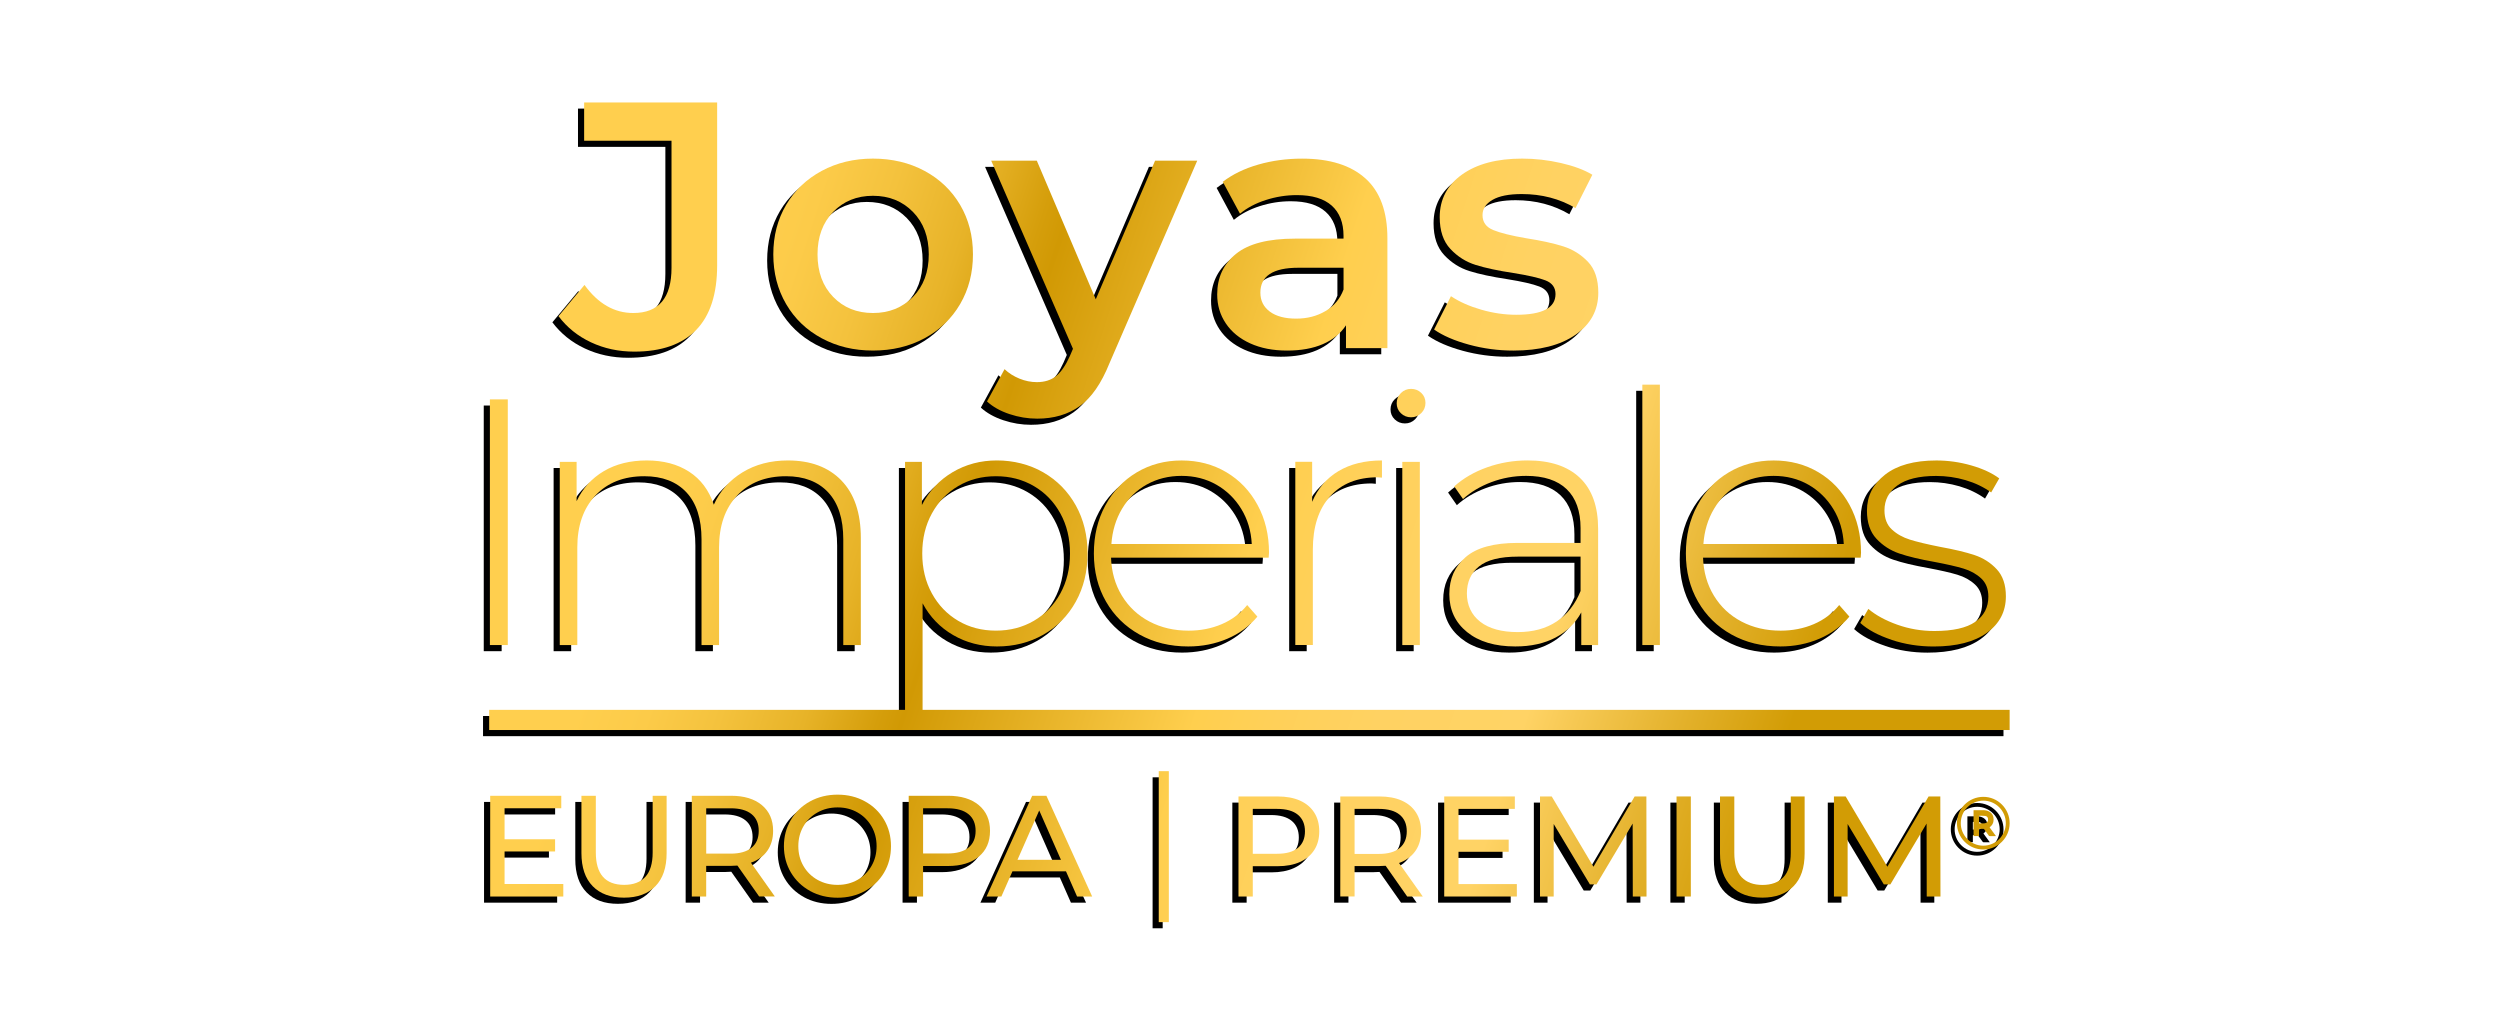 <svg xmlns="http://www.w3.org/2000/svg" xmlns:xlink="http://www.w3.org/1999/xlink" viewBox="0 0 1220 500"><defs><style>.cls-1{fill:url(#Degradado_sin_nombre_127);}.cls-2{fill:url(#Degradado_sin_nombre_127-7);}.cls-3{fill:url(#Degradado_sin_nombre_127-4);}.cls-4{fill:url(#Degradado_sin_nombre_127-5);}.cls-5{fill:url(#Degradado_sin_nombre_127-6);}.cls-6{fill:url(#Degradado_sin_nombre_127-8);}.cls-7{fill:url(#Degradado_sin_nombre_127-2);}.cls-8{fill:url(#Degradado_sin_nombre_127-3);}.cls-9{fill:url(#Degradado_sin_nombre_127-9);}.cls-10{fill:url(#Degradado_sin_nombre_127-10);}.cls-11{fill:url(#Degradado_sin_nombre_127-17);}.cls-12{fill:url(#Degradado_sin_nombre_127-18);}.cls-13{fill:url(#Degradado_sin_nombre_127-14);}.cls-14{fill:url(#Degradado_sin_nombre_127-13);}.cls-15{fill:url(#Degradado_sin_nombre_127-11);}.cls-16{fill:url(#Degradado_sin_nombre_127-15);}.cls-17{fill:url(#Degradado_sin_nombre_127-16);}.cls-18{fill:url(#Degradado_sin_nombre_127-12);}.cls-19{fill:url(#Degradado_sin_nombre_127-19);}.cls-20{fill:url(#Degradado_sin_nombre_127-26);}.cls-21{fill:url(#Degradado_sin_nombre_127-27);}.cls-22{fill:url(#Degradado_sin_nombre_127-23);}.cls-23{fill:url(#Degradado_sin_nombre_127-22);}.cls-24{fill:url(#Degradado_sin_nombre_127-20);}.cls-25{fill:url(#Degradado_sin_nombre_127-21);}.cls-26{fill:url(#Degradado_sin_nombre_127-25);}.cls-27{fill:url(#Degradado_sin_nombre_127-29);}.cls-28{fill:url(#Degradado_sin_nombre_127-28);}.cls-29{fill:url(#Degradado_sin_nombre_127-24);}.cls-30{fill:url(#Degradado_sin_nombre_127-32);}.cls-31{fill:url(#Degradado_sin_nombre_127-31);}.cls-32{fill:url(#Degradado_sin_nombre_127-30);}</style><linearGradient id="Degradado_sin_nombre_127" x1="831.75" y1="483.68" x2="293.9" y2="307.3" gradientUnits="userSpaceOnUse"><stop offset="0" stop-color="#d29c05"></stop><stop offset=".09" stop-color="#e3b12b"></stop><stop offset=".22" stop-color="#ffd365"></stop><stop offset=".34" stop-color="#ffd262"></stop><stop offset=".43" stop-color="#ffd058"></stop><stop offset=".49" stop-color="#ffcf4e"></stop><stop offset=".73" stop-color="#d19904"></stop><stop offset=".75" stop-color="#d59e0b"></stop><stop offset=".81" stop-color="#e7b328"></stop><stop offset=".88" stop-color="#f4c23d"></stop><stop offset=".94" stop-color="#fccb49"></stop><stop offset="1" stop-color="#ffcf4e"></stop></linearGradient><linearGradient id="Degradado_sin_nombre_127-2" x1="836.57" y1="468.97" x2="298.72" y2="292.59" xlink:href="#Degradado_sin_nombre_127"></linearGradient><linearGradient id="Degradado_sin_nombre_127-3" x1="842" y1="452.43" x2="304.15" y2="276.05" xlink:href="#Degradado_sin_nombre_127"></linearGradient><linearGradient id="Degradado_sin_nombre_127-4" x1="847.38" y1="436.01" x2="309.54" y2="259.63" xlink:href="#Degradado_sin_nombre_127"></linearGradient><linearGradient id="Degradado_sin_nombre_127-5" x1="851.67" y1="422.93" x2="313.82" y2="246.55" xlink:href="#Degradado_sin_nombre_127"></linearGradient><linearGradient id="Degradado_sin_nombre_127-6" x1="856.1" y1="409.42" x2="318.25" y2="233.04" xlink:href="#Degradado_sin_nombre_127"></linearGradient><linearGradient id="Degradado_sin_nombre_127-7" x1="861.31" y1="393.54" x2="323.46" y2="217.15" xlink:href="#Degradado_sin_nombre_127"></linearGradient><linearGradient id="Degradado_sin_nombre_127-8" x1="869.24" y1="369.37" x2="331.39" y2="192.98" xlink:href="#Degradado_sin_nombre_127"></linearGradient><linearGradient id="Degradado_sin_nombre_127-9" x1="869.06" y1="369.9" x2="331.22" y2="193.52" xlink:href="#Degradado_sin_nombre_127"></linearGradient><linearGradient id="Degradado_sin_nombre_127-10" x1="827.01" y1="498.13" x2="289.16" y2="321.75" xlink:href="#Degradado_sin_nombre_127"></linearGradient><linearGradient id="Degradado_sin_nombre_127-11" x1="796.85" y1="590.1" x2="259" y2="413.72" xlink:href="#Degradado_sin_nombre_127"></linearGradient><linearGradient id="Degradado_sin_nombre_127-12" x1="802.21" y1="573.74" x2="264.37" y2="397.36" xlink:href="#Degradado_sin_nombre_127"></linearGradient><linearGradient id="Degradado_sin_nombre_127-13" x1="805.9" y1="562.52" x2="268.05" y2="386.13" xlink:href="#Degradado_sin_nombre_127"></linearGradient><linearGradient id="Degradado_sin_nombre_127-14" x1="811.62" y1="545.05" x2="273.78" y2="368.67" xlink:href="#Degradado_sin_nombre_127"></linearGradient><linearGradient id="Degradado_sin_nombre_127-15" x1="816.17" y1="531.18" x2="278.33" y2="354.8" xlink:href="#Degradado_sin_nombre_127"></linearGradient><linearGradient id="Degradado_sin_nombre_127-16" x1="820.1" y1="519.19" x2="282.26" y2="342.81" xlink:href="#Degradado_sin_nombre_127"></linearGradient><linearGradient id="Degradado_sin_nombre_127-17" x1="849.38" y1="429.93" x2="311.53" y2="253.54" xlink:href="#Degradado_sin_nombre_127"></linearGradient><linearGradient id="Degradado_sin_nombre_127-18" x1="893.01" y1="296.89" x2="355.16" y2="120.51" xlink:href="#Degradado_sin_nombre_127"></linearGradient><linearGradient id="Degradado_sin_nombre_127-19" x1="898.79" y1="279.26" x2="360.94" y2="102.88" xlink:href="#Degradado_sin_nombre_127"></linearGradient><linearGradient id="Degradado_sin_nombre_127-20" x1="904.96" y1="260.45" x2="367.11" y2="84.07" xlink:href="#Degradado_sin_nombre_127"></linearGradient><linearGradient id="Degradado_sin_nombre_127-21" x1="918.88" y1="217.99" x2="381.03" y2="41.6" xlink:href="#Degradado_sin_nombre_127"></linearGradient><linearGradient id="Degradado_sin_nombre_127-22" x1="929.34" y1="186.08" x2="391.5" y2="9.7" xlink:href="#Degradado_sin_nombre_127"></linearGradient><linearGradient id="Degradado_sin_nombre_127-23" x1="842.38" y1="451.26" x2="304.53" y2="274.88" xlink:href="#Degradado_sin_nombre_127"></linearGradient><linearGradient id="Degradado_sin_nombre_127-24" x1="846.62" y1="438.33" x2="308.78" y2="261.94" xlink:href="#Degradado_sin_nombre_127"></linearGradient><linearGradient id="Degradado_sin_nombre_127-25" x1="854.85" y1="413.23" x2="317.01" y2="236.84" xlink:href="#Degradado_sin_nombre_127"></linearGradient><linearGradient id="Degradado_sin_nombre_127-26" x1="870.32" y1="366.07" x2="332.47" y2="189.69" xlink:href="#Degradado_sin_nombre_127"></linearGradient><linearGradient id="Degradado_sin_nombre_127-27" x1="877.76" y1="343.37" x2="339.92" y2="166.99" xlink:href="#Degradado_sin_nombre_127"></linearGradient><linearGradient id="Degradado_sin_nombre_127-28" x1="886.22" y1="317.58" x2="348.37" y2="141.19" xlink:href="#Degradado_sin_nombre_127"></linearGradient><linearGradient id="Degradado_sin_nombre_127-29" x1="886.33" y1="317.23" x2="348.49" y2="140.85" xlink:href="#Degradado_sin_nombre_127"></linearGradient><linearGradient id="Degradado_sin_nombre_127-30" x1="898.05" y1="281.51" x2="360.2" y2="105.13" xlink:href="#Degradado_sin_nombre_127"></linearGradient><linearGradient id="Degradado_sin_nombre_127-31" x1="898.37" y1="280.53" x2="360.52" y2="104.15" xlink:href="#Degradado_sin_nombre_127"></linearGradient><linearGradient id="Degradado_sin_nombre_127-32" x1="905.88" y1="257.63" x2="368.03" y2="81.24" xlink:href="#Degradado_sin_nombre_127"></linearGradient></defs><g id="Capa_42"><g id="joyas-imperiales"><g><g><path d="M601.38,440.5v-48.83h19.05c4.28,0,7.93,.67,10.95,2.02,3.02,1.35,5.35,3.3,6.98,5.86,1.63,2.56,2.44,5.6,2.44,9.14s-.81,6.57-2.44,9.1c-1.63,2.53-3.95,4.49-6.98,5.86-3.02,1.37-6.67,2.06-10.95,2.06h-15.21l3.14-3.28v18.07h-6.98Zm6.98-17.37l-3.14-3.49h15c4.46,0,7.85-.95,10.15-2.86,2.3-1.91,3.45-4.6,3.45-8.09s-1.15-6.18-3.45-8.09c-2.3-1.91-5.69-2.86-10.15-2.86h-15l3.14-3.49v28.88Z"></path><path d="M651.06,440.5v-48.83h19.05c4.28,0,7.93,.67,10.95,2.02,3.02,1.35,5.35,3.3,6.98,5.86,1.63,2.56,2.44,5.6,2.44,9.14s-.81,6.57-2.44,9.1c-1.63,2.53-3.95,4.48-6.98,5.82-3.02,1.35-6.68,2.02-10.95,2.02h-15.21l3.14-3.21v18.07h-6.98Zm6.98-17.37l-3.14-3.42h15c4.47,0,7.85-.96,10.15-2.89,2.3-1.93,3.45-4.64,3.45-8.13s-1.15-6.18-3.45-8.09c-2.3-1.91-5.69-2.86-10.15-2.86h-15l3.14-3.49v28.88Zm25.67,17.37l-12.42-17.72h7.47l12.56,17.72h-7.6Z"></path><path d="M708.75,434.43h28.47v6.07h-35.44v-48.83h34.46v6.07h-27.49v36.69Zm-.63-21.69h25.12v5.93h-25.12v-5.93Z"></path><path d="M748.52,440.5v-48.83h5.72l21.91,36.9h-3.07l21.63-36.9h5.72l.07,48.83h-6.7l-.07-38.29h1.6l-19.26,32.37h-3.21l-19.4-32.37h1.74v38.29h-6.7Z"></path><path d="M815.15,440.5v-48.83h6.98v48.83h-6.98Z"></path><path d="M857.01,441.05c-6.42,0-11.47-1.84-15.14-5.51-3.67-3.67-5.51-9.04-5.51-16.11v-27.76h6.98v27.48c0,5.44,1.2,9.42,3.59,11.93,2.4,2.51,5.78,3.77,10.15,3.77s7.82-1.26,10.22-3.77c2.4-2.51,3.59-6.49,3.59-11.93v-27.48h6.77v27.76c0,7.07-1.83,12.44-5.48,16.11-3.65,3.67-8.71,5.51-15.17,5.51Z"></path><path d="M891.96,440.5v-48.83h5.72l21.91,36.9h-3.07l21.63-36.9h5.72l.07,48.83h-6.7l-.07-38.29h1.6l-19.26,32.37h-3.21l-19.4-32.37h1.74v38.29h-6.7Z"></path></g><g><path d="M964.84,417.55c-3.44,0-6.67-1.35-9.1-3.78-2.43-2.43-3.76-5.67-3.75-9.11,.01-7.06,5.78-12.8,12.87-12.8,3.45,0,6.67,1.35,9.1,3.79,2.42,2.44,3.76,5.67,3.75,9.1-.02,7.06-5.78,12.8-12.85,12.8h-.01Zm0-23.83c-6.04,0-10.96,4.92-10.98,10.97-.01,2.92,1.13,5.68,3.2,7.76,2.08,2.09,4.84,3.24,7.79,3.24,6.04,0,10.97-4.93,10.99-10.99,0-6.05-4.93-10.97-10.97-10.99h-.02Z"></path><path d="M960.09,411.01v-12.62c.1,0,.19-.02,.29-.02,1.46,0,2.91,0,4.37,0,1.08,0,2.12,.18,3.07,.73,1.47,.86,2.07,2.21,2.05,3.87,0,1.1-.31,2.11-1.05,2.94-.26,.3-.58,.54-.9,.84,1.02,1.39,2.05,2.81,3.1,4.25-.13,0-.22,.02-.3,.02-.91,0-1.82,0-2.73,0-.21,0-.33-.07-.45-.23-.74-1.03-1.5-2.06-2.24-3.09-.11-.16-.23-.22-.43-.22-.62,.01-1.24,.01-1.86,0-.19,0-.25,.06-.25,.25,0,.98,0,1.96,0,2.95v.31h-2.67Zm2.67-6.2c.78,0,1.51,0,2.25,0,.2,0,.4-.02,.59-.06,1.39-.27,1.73-1.17,1.53-2.34-.13-.78-.72-1.17-1.44-1.24-.88-.09-1.78-.07-2.67-.11-.23-.01-.27,.08-.27,.29,0,.78,0,1.56,0,2.35v1.13Z"></path></g><polyline points="562.47 453 562.47 379.33 567.39 379.33 567.39 453"></polyline><path d="M271.89,434.39v6.11h-35.68v-49.16h34.69v6.11h-27.67v15.1h24.65v5.97h-24.65v15.87h28.65Z"></path><path d="M286.22,435.44c-3.65-3.75-5.48-9.13-5.48-16.15v-27.95h7.02v27.67c0,10.53,4.61,15.8,13.84,15.8,4.49,0,7.93-1.3,10.32-3.9,2.39-2.6,3.58-6.57,3.58-11.9v-27.67h6.81v27.95c0,7.07-1.83,12.47-5.48,16.19-3.65,3.72-8.76,5.58-15.31,5.58s-11.66-1.87-15.31-5.62Z"></path><path d="M367.47,440.5l-10.61-15.1c-1.31,.09-2.34,.14-3.09,.14h-12.15v14.96h-7.02v-49.16h19.17c6.37,0,11.38,1.52,15.03,4.56,3.65,3.04,5.48,7.23,5.48,12.57,0,3.79-.94,7.02-2.81,9.69-1.87,2.67-4.54,4.61-8.01,5.83l11.66,16.5h-7.66Zm-3.72-23.81c2.34-1.92,3.51-4.66,3.51-8.22s-1.17-6.29-3.51-8.18c-2.34-1.9-5.74-2.84-10.18-2.84h-11.94v22.12h11.94c4.45,0,7.84-.96,10.18-2.88Z"></path><path d="M392.34,437.8c-3.98-2.18-7.11-5.19-9.38-9.02-2.27-3.84-3.41-8.12-3.41-12.85s1.13-9.01,3.41-12.85c2.27-3.84,5.4-6.85,9.38-9.02,3.98-2.18,8.45-3.27,13.41-3.27s9.36,1.09,13.34,3.27c3.98,2.18,7.09,5.17,9.34,8.99,2.25,3.82,3.37,8.11,3.37,12.89s-1.12,9.07-3.37,12.89c-2.25,3.82-5.36,6.81-9.34,8.99-3.98,2.18-8.43,3.27-13.34,3.27s-9.44-1.09-13.41-3.27Zm23.14-5.44c2.88-1.64,5.15-3.9,6.81-6.78,1.66-2.88,2.49-6.1,2.49-9.66s-.83-6.78-2.49-9.66c-1.66-2.88-3.93-5.14-6.81-6.78-2.88-1.64-6.12-2.46-9.73-2.46s-6.87,.82-9.8,2.46c-2.93,1.64-5.22,3.9-6.88,6.78-1.66,2.88-2.49,6.1-2.49,9.66s.83,6.78,2.49,9.66c1.66,2.88,3.96,5.14,6.88,6.78,2.93,1.64,6.19,2.46,9.8,2.46s6.85-.82,9.73-2.46Z"></path><path d="M474.65,395.9c3.65,3.04,5.48,7.23,5.48,12.57s-1.83,9.53-5.48,12.57c-3.65,3.04-8.66,4.57-15.03,4.57h-12.15v14.89h-7.02v-49.16h19.17c6.37,0,11.38,1.52,15.03,4.56Zm-5.06,20.75c2.34-1.9,3.51-4.62,3.51-8.18s-1.17-6.29-3.51-8.18c-2.34-1.9-5.74-2.84-10.18-2.84h-11.94v22.05h11.94c4.45,0,7.84-.95,10.18-2.84Z"></path><path d="M517.2,428.21h-26.12l-5.41,12.29h-7.23l22.26-49.16h6.95l22.33,49.16h-7.37l-5.41-12.29Zm-2.46-5.62l-10.6-24.09-10.61,24.09h21.21Z"></path><rect x="235.72" y="349.41" width="741.98" height="9.84"></rect><g><g><path d="M285.4,170.05c-6.45-3.02-11.73-7.28-15.84-12.76l12.67-15.24c6.62,9.14,14.56,13.7,23.8,13.7,12.44,0,18.67-7.36,18.67-22.09v-61.99h-42.64v-18.67h64.91v79.46c0,14.04-3.43,24.57-10.28,31.6-6.85,7.02-16.9,10.53-30.14,10.53-7.65,0-14.7-1.51-21.15-4.54Z"></path><path d="M398,168.08c-7.42-3.99-13.22-9.56-17.38-16.7-4.17-7.13-6.25-15.21-6.25-24.23s2.08-17.07,6.25-24.15c4.17-7.08,9.96-12.61,17.38-16.61,7.42-3.99,15.76-5.99,25-5.99s17.75,2,25.17,5.99c7.42,4,13.21,9.53,17.38,16.61,4.17,7.08,6.25,15.13,6.25,24.15s-2.08,17.1-6.25,24.23c-4.17,7.14-9.96,12.7-17.38,16.7-7.42,4-15.81,5.99-25.17,5.99s-17.58-2-25-5.99Zm44.53-20.21c5.14-5.25,7.71-12.16,7.71-20.72s-2.57-15.47-7.71-20.72c-5.14-5.25-11.64-7.88-19.52-7.88s-14.36,2.63-19.44,7.88c-5.08,5.25-7.62,12.16-7.62,20.72s2.54,15.47,7.62,20.72c5.08,5.25,11.56,7.88,19.44,7.88s14.39-2.62,19.52-7.88Z"></path><path d="M581.24,81.43l-42.81,98.81c-4,9.93-8.85,16.92-14.56,20.98-5.71,4.05-12.62,6.08-20.72,6.08-4.57,0-9.08-.74-13.53-2.23-4.45-1.48-8.11-3.54-10.96-6.16l8.56-15.76c2.05,1.94,4.48,3.48,7.28,4.62,2.8,1.14,5.62,1.71,8.48,1.71,3.77,0,6.88-.97,9.33-2.91,2.45-1.94,4.71-5.2,6.76-9.76l1.54-3.6-39.9-91.79h22.26l28.77,67.65,28.94-67.65h20.55Z"></path><path d="M663.35,90.08c7.13,6.45,10.7,16.18,10.7,29.2v53.6h-20.21v-11.13c-2.63,4-6.37,7.05-11.22,9.16-4.85,2.11-10.7,3.17-17.55,3.17s-12.84-1.17-17.98-3.51c-5.14-2.34-9.11-5.59-11.9-9.76-2.8-4.17-4.2-8.88-4.2-14.13,0-8.22,3.05-14.81,9.16-19.78,6.11-4.97,15.73-7.45,28.86-7.45h23.63v-1.37c0-6.39-1.91-11.3-5.74-14.73-3.83-3.42-9.5-5.14-17.04-5.14-5.14,0-10.19,.8-15.16,2.4-4.97,1.6-9.16,3.83-12.59,6.68l-8.39-15.58c4.79-3.65,10.56-6.45,17.3-8.39,6.74-1.94,13.87-2.91,21.41-2.91,13.47,0,23.78,3.23,30.91,9.68Zm-19.52,64.73c4.17-2.45,7.11-5.96,8.82-10.53v-10.62h-22.09c-12.33,0-18.5,4.05-18.5,12.16,0,3.88,1.54,6.96,4.62,9.25,3.08,2.28,7.36,3.42,12.84,3.42s10.13-1.23,14.3-3.68Z"></path><path d="M713.79,171.17c-7.08-1.94-12.73-4.39-16.95-7.36l8.22-16.27c4.11,2.74,9.05,4.94,14.81,6.59,5.76,1.66,11.44,2.48,17.04,2.48,12.78,0,19.18-3.37,19.18-10.1,0-3.2-1.63-5.42-4.88-6.68-3.25-1.26-8.48-2.45-15.67-3.6-7.54-1.14-13.67-2.45-18.41-3.94-4.74-1.48-8.85-4.08-12.33-7.79-3.48-3.71-5.22-8.88-5.22-15.5,0-8.68,3.62-15.61,10.87-20.81,7.25-5.19,17.04-7.79,29.37-7.79,6.28,0,12.56,.71,18.84,2.14,6.28,1.43,11.42,3.34,15.41,5.74l-8.22,16.27c-7.76-4.56-16.5-6.85-26.2-6.85-6.28,0-11.05,.94-14.3,2.83-3.25,1.88-4.88,4.37-4.88,7.45,0,3.42,1.74,5.85,5.22,7.28,3.48,1.43,8.88,2.77,16.18,4.02,7.3,1.14,13.3,2.46,17.98,3.94,4.68,1.48,8.7,4,12.07,7.53,3.37,3.54,5.05,8.56,5.05,15.07,0,8.56-3.71,15.41-11.13,20.55-7.42,5.14-17.53,7.71-30.31,7.71-7.42,0-14.67-.97-21.75-2.91Z"></path></g><g><path d="M236.07,197.9h8.73v119.88h-8.73v-119.88Z"></path><path d="M407.58,237.46c6.34,6.51,9.5,15.87,9.5,28.09v52.23h-8.56v-51.55c0-10.04-2.46-17.7-7.36-22.95-4.91-5.25-11.76-7.88-20.55-7.88-10.05,0-18.01,3.14-23.89,9.42-5.88,6.28-8.82,14.73-8.82,25.35v47.61h-8.56v-51.55c0-10.04-2.46-17.7-7.36-22.95-4.91-5.25-11.76-7.88-20.55-7.88-10.05,0-18.01,3.14-23.89,9.42-5.88,6.28-8.82,14.73-8.82,25.35v47.61h-8.56v-89.4h8.22v19.18c2.97-6.28,7.39-11.16,13.27-14.64,5.88-3.48,12.87-5.22,20.98-5.22s14.98,1.83,20.64,5.48c5.65,3.65,9.68,9.02,12.07,16.1,2.97-6.62,7.62-11.87,13.96-15.76,6.34-3.88,13.73-5.82,22.18-5.82,11.07,0,19.78,3.25,26.12,9.76Z"></path><path d="M506.14,233.52c6.73,3.88,12.01,9.25,15.84,16.1,3.82,6.85,5.74,14.67,5.74,23.46s-1.91,16.64-5.74,23.55c-3.83,6.91-9.11,12.27-15.84,16.1-6.74,3.83-14.27,5.74-22.61,5.74-7.88,0-15.01-1.85-21.41-5.57-6.4-3.71-11.36-8.88-14.9-15.5v53.6h-8.56v-122.62h8.22v21.06c3.54-6.85,8.53-12.19,14.98-16.01,6.45-3.82,13.67-5.74,21.66-5.74s15.87,1.94,22.61,5.82Zm-4.62,72.44c5.48-3.2,9.79-7.65,12.93-13.36,3.14-5.71,4.71-12.21,4.71-19.52s-1.57-13.81-4.71-19.52c-3.14-5.71-7.45-10.16-12.93-13.36-5.48-3.2-11.64-4.8-18.5-4.8s-12.99,1.6-18.41,4.8c-5.42,3.2-9.7,7.65-12.84,13.36-3.14,5.71-4.71,12.22-4.71,19.52s1.57,13.82,4.71,19.52c3.14,5.71,7.42,10.16,12.84,13.36,5.42,3.2,11.56,4.79,18.41,4.79s13.02-1.6,18.5-4.79Z"></path><path d="M616.08,275.14h-76.89c.23,6.96,2,13.16,5.31,18.58,3.31,5.42,7.79,9.62,13.44,12.59,5.65,2.97,12.01,4.45,19.09,4.45,5.82,0,11.22-1.05,16.18-3.17,4.97-2.11,9.1-5.22,12.42-9.33l4.97,5.65c-3.88,4.68-8.76,8.28-14.64,10.79-5.88,2.51-12.24,3.77-19.09,3.77-8.91,0-16.84-1.94-23.8-5.82-6.96-3.88-12.42-9.25-16.35-16.1-3.94-6.85-5.91-14.67-5.91-23.46s1.85-16.47,5.57-23.38c3.71-6.91,8.82-12.3,15.33-16.18,6.51-3.88,13.81-5.82,21.92-5.82s15.38,1.91,21.84,5.74c6.45,3.83,11.53,9.16,15.24,16.01,3.71,6.85,5.57,14.62,5.57,23.29l-.17,2.4Zm-59.43-35.71c-5.03,2.8-9.05,6.74-12.07,11.82-3.03,5.08-4.77,10.82-5.22,17.21h68.5c-.34-6.39-2.05-12.1-5.14-17.13-3.08-5.02-7.14-8.96-12.16-11.82-5.02-2.85-10.68-4.28-16.95-4.28s-11.93,1.4-16.95,4.2Z"></path><path d="M650.16,232.92c5.82-3.48,12.9-5.22,21.24-5.22v8.39l-2.05-.17c-9.93,0-17.7,3.11-23.29,9.33-5.6,6.22-8.39,14.87-8.39,25.94v46.58h-8.56v-89.4h8.22v19.52c2.74-6.51,7.02-11.5,12.84-14.98Z"></path><path d="M680.64,204.67c-1.37-1.31-2.06-2.94-2.06-4.88s.68-3.6,2.06-4.97c1.37-1.37,3.02-2.05,4.97-2.05s3.6,.66,4.97,1.97c1.37,1.31,2.05,2.94,2.05,4.88s-.68,3.6-2.05,4.97c-1.37,1.37-3.03,2.05-4.97,2.05s-3.6-.66-4.97-1.97Zm.68,23.72h8.56v89.4h-8.56v-89.4Z"></path><path d="M767.98,236.18c5.93,5.65,8.9,13.96,8.9,24.92v56.69h-8.22v-15.93c-2.86,5.25-7.02,9.33-12.5,12.24s-12.05,4.37-19.69,4.37c-9.93,0-17.78-2.34-23.55-7.02-5.77-4.68-8.65-10.85-8.65-18.5s2.65-13.44,7.96-18.07c5.31-4.62,13.79-6.94,25.43-6.94h30.65v-7.19c0-8.33-2.26-14.67-6.76-19.01-4.51-4.34-11.1-6.51-19.78-6.51-5.94,0-11.62,1.03-17.04,3.08-5.42,2.05-10.02,4.8-13.79,8.22l-4.28-6.17c4.45-3.99,9.82-7.11,16.1-9.33,6.28-2.23,12.84-3.34,19.69-3.34,11.07,0,19.58,2.83,25.52,8.48Zm-11.39,70.13c5.19-3.42,9.1-8.39,11.73-14.9v-16.78h-30.48c-8.79,0-15.16,1.6-19.09,4.8-3.94,3.2-5.91,7.59-5.91,13.19s2.17,10.42,6.51,13.79c4.34,3.37,10.45,5.05,18.32,5.05,7.42,0,13.73-1.71,18.92-5.14Z"></path><path d="M798.46,190.71h8.56v127.07h-8.56v-127.07Z"></path><path d="M904.98,275.14h-76.89c.23,6.96,2,13.16,5.31,18.58,3.31,5.42,7.79,9.62,13.44,12.59,5.65,2.97,12.01,4.45,19.09,4.45,5.82,0,11.22-1.05,16.18-3.17,4.97-2.11,9.1-5.22,12.42-9.33l4.97,5.65c-3.88,4.68-8.76,8.28-14.64,10.79-5.88,2.51-12.24,3.77-19.09,3.77-8.91,0-16.84-1.94-23.8-5.82-6.96-3.88-12.42-9.25-16.35-16.1-3.94-6.85-5.91-14.67-5.91-23.46s1.85-16.47,5.57-23.38c3.71-6.91,8.82-12.3,15.33-16.18,6.51-3.88,13.81-5.82,21.92-5.82s15.38,1.91,21.84,5.74c6.45,3.83,11.53,9.16,15.24,16.01,3.71,6.85,5.57,14.62,5.57,23.29l-.17,2.4Zm-59.43-35.71c-5.03,2.8-9.05,6.74-12.07,11.82-3.03,5.08-4.77,10.82-5.22,17.21h68.5c-.34-6.39-2.05-12.1-5.14-17.13-3.08-5.02-7.14-8.96-12.16-11.82-5.02-2.85-10.68-4.28-16.95-4.28s-11.93,1.4-16.95,4.2Z"></path><path d="M920.05,315.21c-6.51-2.17-11.59-4.91-15.24-8.22l3.94-6.85c3.65,3.08,8.36,5.65,14.13,7.71,5.76,2.05,11.79,3.08,18.07,3.08,9.02,0,15.67-1.48,19.95-4.45,4.28-2.97,6.42-7.08,6.42-12.33,0-3.77-1.17-6.73-3.51-8.9-2.34-2.17-5.22-3.77-8.65-4.8-3.42-1.03-8.16-2.11-14.21-3.25-7.08-1.26-12.79-2.62-17.13-4.11-4.34-1.48-8.05-3.88-11.13-7.19-3.08-3.31-4.62-7.88-4.62-13.7,0-7.08,2.94-12.93,8.82-17.55,5.88-4.62,14.24-6.94,25.09-6.94,5.71,0,11.36,.8,16.95,2.4,5.59,1.6,10.16,3.71,13.7,6.34l-3.94,6.85c-3.66-2.62-7.82-4.62-12.5-5.99-4.68-1.37-9.48-2.05-14.39-2.05-8.33,0-14.62,1.54-18.84,4.62-4.23,3.08-6.34,7.14-6.34,12.16,0,4,1.2,7.11,3.6,9.33,2.4,2.23,5.34,3.88,8.82,4.97,3.48,1.09,8.36,2.26,14.64,3.51,6.96,1.26,12.59,2.6,16.87,4.02,4.28,1.43,7.9,3.74,10.87,6.94,2.97,3.2,4.45,7.59,4.45,13.19,0,7.42-3.08,13.36-9.25,17.81-6.16,4.45-14.84,6.68-26.03,6.68-7.19,0-14.04-1.08-20.55-3.25Z"></path></g></g></g></g></g><g id="Capa_43"><g><g><path class="cls-1" d="M604.38,437.5v-48.83h19.05c4.28,0,7.93,.67,10.95,2.02,3.02,1.35,5.35,3.3,6.98,5.86,1.63,2.56,2.44,5.6,2.44,9.14s-.81,6.57-2.44,9.1c-1.63,2.53-3.95,4.49-6.98,5.86-3.02,1.37-6.67,2.06-10.95,2.06h-15.21l3.14-3.28v18.07h-6.98Zm6.98-17.37l-3.14-3.49h15c4.46,0,7.85-.95,10.15-2.86,2.3-1.91,3.45-4.6,3.45-8.09s-1.15-6.18-3.45-8.09c-2.3-1.91-5.69-2.86-10.15-2.86h-15l3.14-3.49v28.88Z"></path><path class="cls-7" d="M654.06,437.5v-48.83h19.05c4.28,0,7.93,.67,10.95,2.02,3.02,1.35,5.35,3.3,6.98,5.86,1.63,2.56,2.44,5.6,2.44,9.14s-.81,6.57-2.44,9.1c-1.63,2.53-3.95,4.48-6.98,5.82-3.02,1.35-6.68,2.02-10.95,2.02h-15.21l3.14-3.21v18.07h-6.98Zm6.98-17.37l-3.14-3.42h15c4.47,0,7.85-.96,10.15-2.89,2.3-1.93,3.45-4.64,3.45-8.13s-1.15-6.18-3.45-8.09c-2.3-1.91-5.69-2.86-10.15-2.86h-15l3.14-3.49v28.88Zm25.67,17.37l-12.42-17.72h7.47l12.56,17.72h-7.6Z"></path><path class="cls-8" d="M711.75,431.43h28.47v6.07h-35.44v-48.83h34.46v6.07h-27.49v36.69Zm-.63-21.69h25.12v5.93h-25.12v-5.93Z"></path><path class="cls-3" d="M751.52,437.5v-48.83h5.72l21.91,36.9h-3.07l21.63-36.9h5.72l.07,48.83h-6.7l-.07-38.29h1.6l-19.26,32.37h-3.21l-19.4-32.37h1.74v38.29h-6.7Z"></path><path class="cls-4" d="M818.15,437.5v-48.83h6.98v48.83h-6.98Z"></path><path class="cls-5" d="M860.01,438.05c-6.42,0-11.47-1.84-15.14-5.51-3.67-3.67-5.51-9.04-5.51-16.11v-27.76h6.98v27.48c0,5.44,1.2,9.42,3.59,11.93,2.4,2.51,5.78,3.77,10.15,3.77s7.82-1.26,10.22-3.77c2.4-2.51,3.59-6.49,3.59-11.93v-27.48h6.77v27.76c0,7.07-1.83,12.44-5.48,16.11-3.65,3.67-8.71,5.51-15.17,5.51Z"></path><path class="cls-2" d="M894.96,437.5v-48.83h5.72l21.91,36.9h-3.07l21.63-36.9h5.72l.07,48.83h-6.7l-.07-38.29h1.6l-19.26,32.37h-3.21l-19.4-32.37h1.74v38.29h-6.7Z"></path></g><g><path class="cls-6" d="M967.84,414.55c-3.44,0-6.67-1.35-9.1-3.78-2.43-2.43-3.76-5.67-3.75-9.11,.01-7.06,5.78-12.8,12.87-12.8,3.45,0,6.67,1.35,9.1,3.79,2.42,2.44,3.76,5.67,3.75,9.1-.02,7.06-5.78,12.8-12.85,12.8h-.01Zm0-23.83c-6.04,0-10.96,4.92-10.98,10.97-.01,2.92,1.13,5.68,3.2,7.76,2.08,2.09,4.84,3.24,7.79,3.24,6.04,0,10.97-4.93,10.99-10.99,0-6.05-4.93-10.97-10.97-10.99h-.02Z"></path><path class="cls-9" d="M963.09,408.01v-12.62c.1,0,.19-.02,.29-.02,1.46,0,2.91,0,4.37,0,1.08,0,2.12,.18,3.07,.73,1.47,.86,2.07,2.21,2.05,3.87,0,1.1-.31,2.11-1.05,2.94-.26,.3-.58,.54-.9,.84,1.02,1.39,2.05,2.81,3.1,4.25-.13,0-.22,.02-.3,.02-.91,0-1.82,0-2.73,0-.21,0-.33-.07-.45-.23-.74-1.03-1.5-2.06-2.24-3.09-.11-.16-.23-.22-.43-.22-.62,.01-1.24,.01-1.86,0-.19,0-.25,.06-.25,.25,0,.98,0,1.96,0,2.95v.31h-2.67Zm2.67-6.2c.78,0,1.51,0,2.25,0,.2,0,.4-.02,.59-.06,1.39-.27,1.73-1.17,1.53-2.34-.13-.78-.72-1.17-1.44-1.24-.88-.09-1.78-.07-2.67-.11-.23-.01-.27,.08-.27,.29,0,.78,0,1.56,0,2.35v1.13Z"></path></g><polyline class="cls-10" points="565.47 450 565.47 376.33 570.39 376.33 570.39 450"></polyline><path class="cls-15" d="M274.89,431.39v6.11h-35.68v-49.16h34.69v6.11h-27.67v15.1h24.65v5.97h-24.65v15.87h28.65Z"></path><path class="cls-18" d="M289.22,432.44c-3.65-3.75-5.48-9.13-5.48-16.15v-27.95h7.02v27.67c0,10.53,4.61,15.8,13.84,15.8,4.49,0,7.93-1.3,10.32-3.9,2.39-2.6,3.58-6.57,3.58-11.9v-27.67h6.81v27.95c0,7.07-1.83,12.47-5.48,16.19-3.65,3.72-8.76,5.58-15.31,5.58s-11.66-1.87-15.31-5.62Z"></path><path class="cls-14" d="M370.47,437.5l-10.61-15.1c-1.31,.09-2.34,.14-3.09,.14h-12.15v14.96h-7.02v-49.16h19.17c6.37,0,11.38,1.52,15.03,4.56,3.65,3.04,5.48,7.23,5.48,12.57,0,3.79-.94,7.02-2.81,9.69-1.87,2.67-4.54,4.61-8.01,5.83l11.66,16.5h-7.66Zm-3.72-23.81c2.34-1.92,3.51-4.66,3.51-8.22s-1.17-6.29-3.51-8.18c-2.34-1.9-5.74-2.84-10.18-2.84h-11.94v22.12h11.94c4.45,0,7.84-.96,10.18-2.88Z"></path><path class="cls-13" d="M395.34,434.8c-3.98-2.18-7.11-5.19-9.38-9.02-2.27-3.84-3.41-8.12-3.41-12.85s1.13-9.01,3.41-12.85c2.27-3.84,5.4-6.85,9.38-9.02,3.98-2.18,8.45-3.27,13.41-3.27s9.36,1.09,13.34,3.27c3.98,2.18,7.09,5.17,9.34,8.99,2.25,3.82,3.37,8.11,3.37,12.89s-1.12,9.07-3.37,12.89c-2.25,3.82-5.36,6.81-9.34,8.99-3.98,2.18-8.43,3.27-13.34,3.27s-9.44-1.09-13.41-3.27Zm23.14-5.44c2.88-1.64,5.15-3.9,6.81-6.78,1.66-2.88,2.49-6.1,2.49-9.66s-.83-6.78-2.49-9.66c-1.66-2.88-3.93-5.14-6.81-6.78-2.88-1.64-6.12-2.46-9.73-2.46s-6.87,.82-9.8,2.46c-2.93,1.64-5.22,3.9-6.88,6.78-1.66,2.88-2.49,6.1-2.49,9.66s.83,6.78,2.49,9.66c1.66,2.88,3.96,5.14,6.88,6.78,2.93,1.64,6.19,2.46,9.8,2.46s6.85-.82,9.73-2.46Z"></path><path class="cls-16" d="M477.65,392.9c3.65,3.04,5.48,7.23,5.48,12.57s-1.83,9.53-5.48,12.57c-3.65,3.04-8.66,4.57-15.03,4.57h-12.15v14.89h-7.02v-49.16h19.17c6.37,0,11.38,1.52,15.03,4.56Zm-5.06,20.75c2.34-1.9,3.51-4.62,3.51-8.18s-1.17-6.29-3.51-8.18c-2.34-1.9-5.74-2.84-10.18-2.84h-11.94v22.05h11.94c4.45,0,7.84-.95,10.18-2.84Z"></path><path class="cls-17" d="M520.2,425.21h-26.12l-5.41,12.29h-7.23l22.26-49.16h6.95l22.33,49.16h-7.37l-5.41-12.29Zm-2.46-5.62l-10.6-24.09-10.61,24.09h21.21Z"></path><rect class="cls-11" x="238.72" y="346.41" width="741.98" height="9.84"></rect><g><g><path class="cls-12" d="M288.4,167.05c-6.45-3.02-11.73-7.28-15.84-12.76l12.67-15.24c6.62,9.14,14.56,13.7,23.8,13.7,12.44,0,18.67-7.36,18.67-22.09v-61.99h-42.64v-18.67h64.91v79.46c0,14.04-3.43,24.57-10.28,31.6-6.85,7.02-16.9,10.53-30.14,10.53-7.65,0-14.7-1.51-21.15-4.54Z"></path><path class="cls-19" d="M401,165.08c-7.42-3.99-13.22-9.56-17.38-16.7-4.17-7.13-6.25-15.21-6.25-24.23s2.08-17.07,6.25-24.15c4.17-7.08,9.96-12.61,17.38-16.61,7.42-3.99,15.76-5.99,25-5.99s17.75,2,25.17,5.99c7.42,4,13.21,9.53,17.38,16.61,4.17,7.08,6.25,15.13,6.25,24.15s-2.08,17.1-6.25,24.23c-4.17,7.14-9.96,12.7-17.38,16.7-7.42,4-15.81,5.99-25.17,5.99s-17.58-2-25-5.99Zm44.53-20.21c5.14-5.25,7.71-12.16,7.71-20.72s-2.57-15.47-7.71-20.72c-5.14-5.25-11.64-7.88-19.52-7.88s-14.36,2.63-19.44,7.88c-5.08,5.25-7.62,12.16-7.62,20.72s2.54,15.47,7.62,20.72c5.08,5.25,11.56,7.88,19.44,7.88s14.39-2.62,19.52-7.88Z"></path><path class="cls-24" d="M584.24,78.43l-42.81,98.81c-4,9.93-8.85,16.92-14.56,20.98-5.71,4.05-12.62,6.08-20.72,6.08-4.57,0-9.08-.74-13.53-2.23-4.45-1.48-8.11-3.54-10.96-6.16l8.56-15.76c2.05,1.94,4.48,3.48,7.28,4.62,2.8,1.14,5.62,1.71,8.48,1.71,3.77,0,6.88-.97,9.33-2.91,2.45-1.94,4.71-5.2,6.76-9.76l1.54-3.6-39.9-91.79h22.26l28.77,67.65,28.94-67.65h20.55Z"></path><path class="cls-25" d="M666.35,87.08c7.13,6.45,10.7,16.18,10.7,29.2v53.6h-20.21v-11.13c-2.63,4-6.37,7.05-11.22,9.16-4.85,2.11-10.7,3.17-17.55,3.17s-12.84-1.17-17.98-3.51c-5.14-2.34-9.11-5.59-11.9-9.76-2.8-4.17-4.2-8.88-4.2-14.13,0-8.22,3.05-14.81,9.16-19.78,6.11-4.97,15.73-7.45,28.86-7.45h23.63v-1.37c0-6.39-1.91-11.3-5.74-14.73-3.83-3.42-9.5-5.14-17.04-5.14-5.14,0-10.19,.8-15.16,2.4-4.97,1.6-9.16,3.83-12.59,6.68l-8.39-15.58c4.79-3.65,10.56-6.45,17.3-8.39,6.74-1.94,13.87-2.91,21.41-2.91,13.47,0,23.78,3.23,30.91,9.68Zm-19.52,64.73c4.17-2.45,7.11-5.96,8.82-10.53v-10.62h-22.09c-12.33,0-18.5,4.05-18.5,12.16,0,3.88,1.54,6.96,4.62,9.25,3.08,2.28,7.36,3.42,12.84,3.42s10.13-1.23,14.3-3.68Z"></path><path class="cls-23" d="M716.79,168.17c-7.08-1.94-12.73-4.39-16.95-7.36l8.22-16.27c4.11,2.74,9.05,4.94,14.81,6.59,5.76,1.66,11.44,2.48,17.04,2.48,12.78,0,19.18-3.37,19.18-10.1,0-3.2-1.63-5.42-4.88-6.68-3.25-1.26-8.48-2.45-15.67-3.6-7.54-1.14-13.67-2.45-18.41-3.94-4.74-1.48-8.85-4.08-12.33-7.79-3.48-3.71-5.22-8.88-5.22-15.5,0-8.68,3.62-15.61,10.87-20.81,7.25-5.19,17.04-7.79,29.37-7.79,6.28,0,12.56,.71,18.84,2.14,6.28,1.43,11.42,3.34,15.41,5.74l-8.22,16.27c-7.76-4.56-16.5-6.85-26.2-6.85-6.28,0-11.05,.94-14.3,2.83-3.25,1.88-4.88,4.37-4.88,7.45,0,3.42,1.74,5.85,5.22,7.28,3.48,1.43,8.88,2.77,16.18,4.02,7.3,1.14,13.3,2.46,17.98,3.94,4.68,1.48,8.7,4,12.07,7.53,3.37,3.54,5.05,8.56,5.05,15.07,0,8.56-3.71,15.41-11.13,20.55-7.42,5.14-17.53,7.71-30.31,7.71-7.42,0-14.67-.97-21.75-2.91Z"></path></g><g><path class="cls-22" d="M239.07,194.9h8.73v119.88h-8.73v-119.88Z"></path><path class="cls-29" d="M410.58,234.46c6.34,6.51,9.5,15.87,9.5,28.09v52.23h-8.56v-51.55c0-10.04-2.46-17.7-7.36-22.95-4.91-5.25-11.76-7.88-20.55-7.88-10.05,0-18.01,3.14-23.89,9.42-5.88,6.28-8.82,14.73-8.82,25.35v47.61h-8.56v-51.55c0-10.04-2.46-17.7-7.36-22.95-4.91-5.25-11.76-7.88-20.55-7.88-10.05,0-18.01,3.14-23.89,9.42-5.88,6.28-8.82,14.73-8.82,25.35v47.61h-8.56v-89.4h8.22v19.18c2.97-6.28,7.39-11.16,13.27-14.64,5.88-3.48,12.87-5.22,20.98-5.22s14.98,1.83,20.64,5.48c5.65,3.65,9.68,9.02,12.07,16.1,2.97-6.62,7.62-11.87,13.96-15.76,6.34-3.88,13.73-5.82,22.18-5.82,11.07,0,19.78,3.25,26.12,9.76Z"></path><path class="cls-26" d="M509.14,230.52c6.73,3.88,12.01,9.25,15.84,16.1,3.82,6.85,5.74,14.67,5.74,23.46s-1.91,16.64-5.74,23.55c-3.83,6.91-9.11,12.27-15.84,16.1-6.74,3.83-14.27,5.74-22.61,5.74-7.88,0-15.01-1.85-21.41-5.57-6.4-3.71-11.36-8.88-14.9-15.5v53.6h-8.56v-122.62h8.22v21.06c3.54-6.85,8.53-12.19,14.98-16.01,6.45-3.82,13.67-5.74,21.66-5.74s15.87,1.94,22.61,5.82Zm-4.62,72.44c5.48-3.2,9.79-7.65,12.93-13.36,3.14-5.71,4.71-12.21,4.71-19.52s-1.57-13.81-4.71-19.52c-3.14-5.71-7.45-10.16-12.93-13.36-5.48-3.2-11.64-4.8-18.5-4.8s-12.99,1.6-18.41,4.8c-5.42,3.2-9.7,7.65-12.84,13.36-3.14,5.71-4.71,12.22-4.71,19.52s1.57,13.82,4.71,19.52c3.14,5.71,7.42,10.16,12.84,13.36,5.42,3.2,11.56,4.79,18.41,4.79s13.02-1.6,18.5-4.79Z"></path><path class="cls-20" d="M619.08,272.14h-76.89c.23,6.96,2,13.16,5.31,18.58,3.31,5.42,7.79,9.62,13.44,12.59,5.65,2.97,12.01,4.45,19.09,4.45,5.82,0,11.22-1.05,16.18-3.17,4.97-2.11,9.1-5.22,12.42-9.33l4.97,5.65c-3.88,4.68-8.76,8.28-14.64,10.79-5.88,2.51-12.24,3.77-19.09,3.77-8.91,0-16.84-1.94-23.8-5.82-6.96-3.88-12.42-9.25-16.35-16.1-3.94-6.85-5.91-14.67-5.91-23.46s1.85-16.47,5.57-23.38c3.71-6.91,8.82-12.3,15.33-16.18,6.51-3.88,13.81-5.82,21.92-5.82s15.38,1.91,21.84,5.74c6.45,3.83,11.53,9.16,15.24,16.01,3.71,6.85,5.57,14.62,5.57,23.29l-.17,2.4Zm-59.43-35.71c-5.03,2.8-9.05,6.74-12.07,11.82-3.03,5.08-4.77,10.82-5.22,17.21h68.5c-.34-6.39-2.05-12.1-5.14-17.13-3.08-5.02-7.14-8.96-12.16-11.82-5.02-2.85-10.68-4.28-16.95-4.28s-11.93,1.4-16.95,4.2Z"></path><path class="cls-21" d="M653.16,229.92c5.82-3.48,12.9-5.22,21.24-5.22v8.39l-2.05-.17c-9.93,0-17.7,3.11-23.29,9.33-5.6,6.22-8.39,14.87-8.39,25.94v46.58h-8.56v-89.4h8.22v19.52c2.74-6.51,7.02-11.5,12.84-14.98Z"></path><path class="cls-28" d="M683.64,201.67c-1.37-1.31-2.06-2.94-2.06-4.88s.68-3.6,2.06-4.97c1.37-1.37,3.02-2.05,4.97-2.05s3.6,.66,4.97,1.97c1.37,1.31,2.05,2.94,2.05,4.88s-.68,3.6-2.05,4.97c-1.37,1.37-3.03,2.05-4.97,2.05s-3.6-.66-4.97-1.97Zm.68,23.72h8.56v89.4h-8.56v-89.4Z"></path><path class="cls-27" d="M770.98,233.18c5.93,5.65,8.9,13.96,8.9,24.92v56.69h-8.22v-15.93c-2.86,5.25-7.02,9.33-12.5,12.24s-12.05,4.37-19.69,4.37c-9.93,0-17.78-2.34-23.55-7.02-5.77-4.68-8.65-10.85-8.65-18.5s2.65-13.44,7.96-18.07c5.31-4.62,13.79-6.94,25.43-6.94h30.65v-7.19c0-8.33-2.26-14.67-6.76-19.01-4.51-4.34-11.1-6.51-19.78-6.51-5.94,0-11.62,1.03-17.04,3.08-5.42,2.05-10.02,4.8-13.79,8.22l-4.28-6.17c4.45-3.99,9.82-7.11,16.1-9.33,6.28-2.23,12.84-3.34,19.69-3.34,11.07,0,19.58,2.83,25.52,8.48Zm-11.39,70.13c5.19-3.42,9.1-8.39,11.73-14.9v-16.78h-30.48c-8.79,0-15.16,1.6-19.09,4.8-3.94,3.2-5.91,7.59-5.91,13.19s2.17,10.42,6.51,13.79c4.34,3.37,10.45,5.05,18.32,5.05,7.42,0,13.73-1.71,18.92-5.14Z"></path><path class="cls-32" d="M801.46,187.71h8.56v127.07h-8.56v-127.07Z"></path><path class="cls-31" d="M907.98,272.14h-76.89c.23,6.96,2,13.16,5.31,18.58,3.31,5.42,7.79,9.62,13.44,12.59,5.65,2.97,12.01,4.45,19.09,4.45,5.82,0,11.22-1.05,16.18-3.17,4.97-2.11,9.1-5.22,12.42-9.33l4.97,5.65c-3.88,4.68-8.76,8.28-14.64,10.79-5.88,2.51-12.24,3.77-19.09,3.77-8.91,0-16.84-1.94-23.8-5.82-6.96-3.88-12.42-9.25-16.35-16.1-3.94-6.85-5.91-14.67-5.91-23.46s1.85-16.47,5.57-23.38c3.71-6.91,8.82-12.3,15.33-16.18,6.51-3.88,13.81-5.82,21.92-5.82s15.38,1.91,21.84,5.74c6.45,3.83,11.53,9.16,15.24,16.01,3.71,6.85,5.57,14.62,5.57,23.29l-.17,2.4Zm-59.43-35.71c-5.03,2.8-9.05,6.74-12.07,11.82-3.03,5.08-4.77,10.82-5.22,17.21h68.5c-.34-6.39-2.05-12.1-5.14-17.13-3.08-5.02-7.14-8.96-12.16-11.82-5.02-2.85-10.68-4.28-16.95-4.28s-11.93,1.4-16.95,4.2Z"></path><path class="cls-30" d="M923.05,312.21c-6.51-2.17-11.59-4.91-15.24-8.22l3.94-6.85c3.65,3.08,8.36,5.65,14.13,7.71,5.76,2.05,11.79,3.08,18.07,3.08,9.02,0,15.67-1.48,19.95-4.45,4.28-2.97,6.42-7.08,6.42-12.33,0-3.77-1.17-6.73-3.51-8.9-2.34-2.17-5.22-3.77-8.65-4.8-3.42-1.03-8.16-2.11-14.21-3.25-7.08-1.26-12.79-2.62-17.13-4.11-4.34-1.48-8.05-3.88-11.13-7.19-3.08-3.31-4.62-7.88-4.62-13.7,0-7.08,2.94-12.93,8.82-17.55,5.88-4.62,14.24-6.94,25.09-6.94,5.71,0,11.36,.8,16.95,2.4,5.59,1.6,10.16,3.71,13.7,6.34l-3.94,6.85c-3.66-2.62-7.82-4.62-12.5-5.99-4.68-1.37-9.48-2.05-14.39-2.05-8.33,0-14.62,1.54-18.84,4.62-4.23,3.08-6.34,7.14-6.34,12.16,0,4,1.2,7.11,3.6,9.33,2.4,2.23,5.34,3.88,8.82,4.97,3.48,1.09,8.36,2.26,14.64,3.51,6.96,1.26,12.59,2.6,16.87,4.02,4.28,1.43,7.9,3.74,10.87,6.94,2.97,3.2,4.45,7.59,4.45,13.19,0,7.42-3.08,13.36-9.25,17.81-6.16,4.45-14.84,6.68-26.03,6.68-7.19,0-14.04-1.08-20.55-3.25Z"></path></g></g></g></g></svg>
